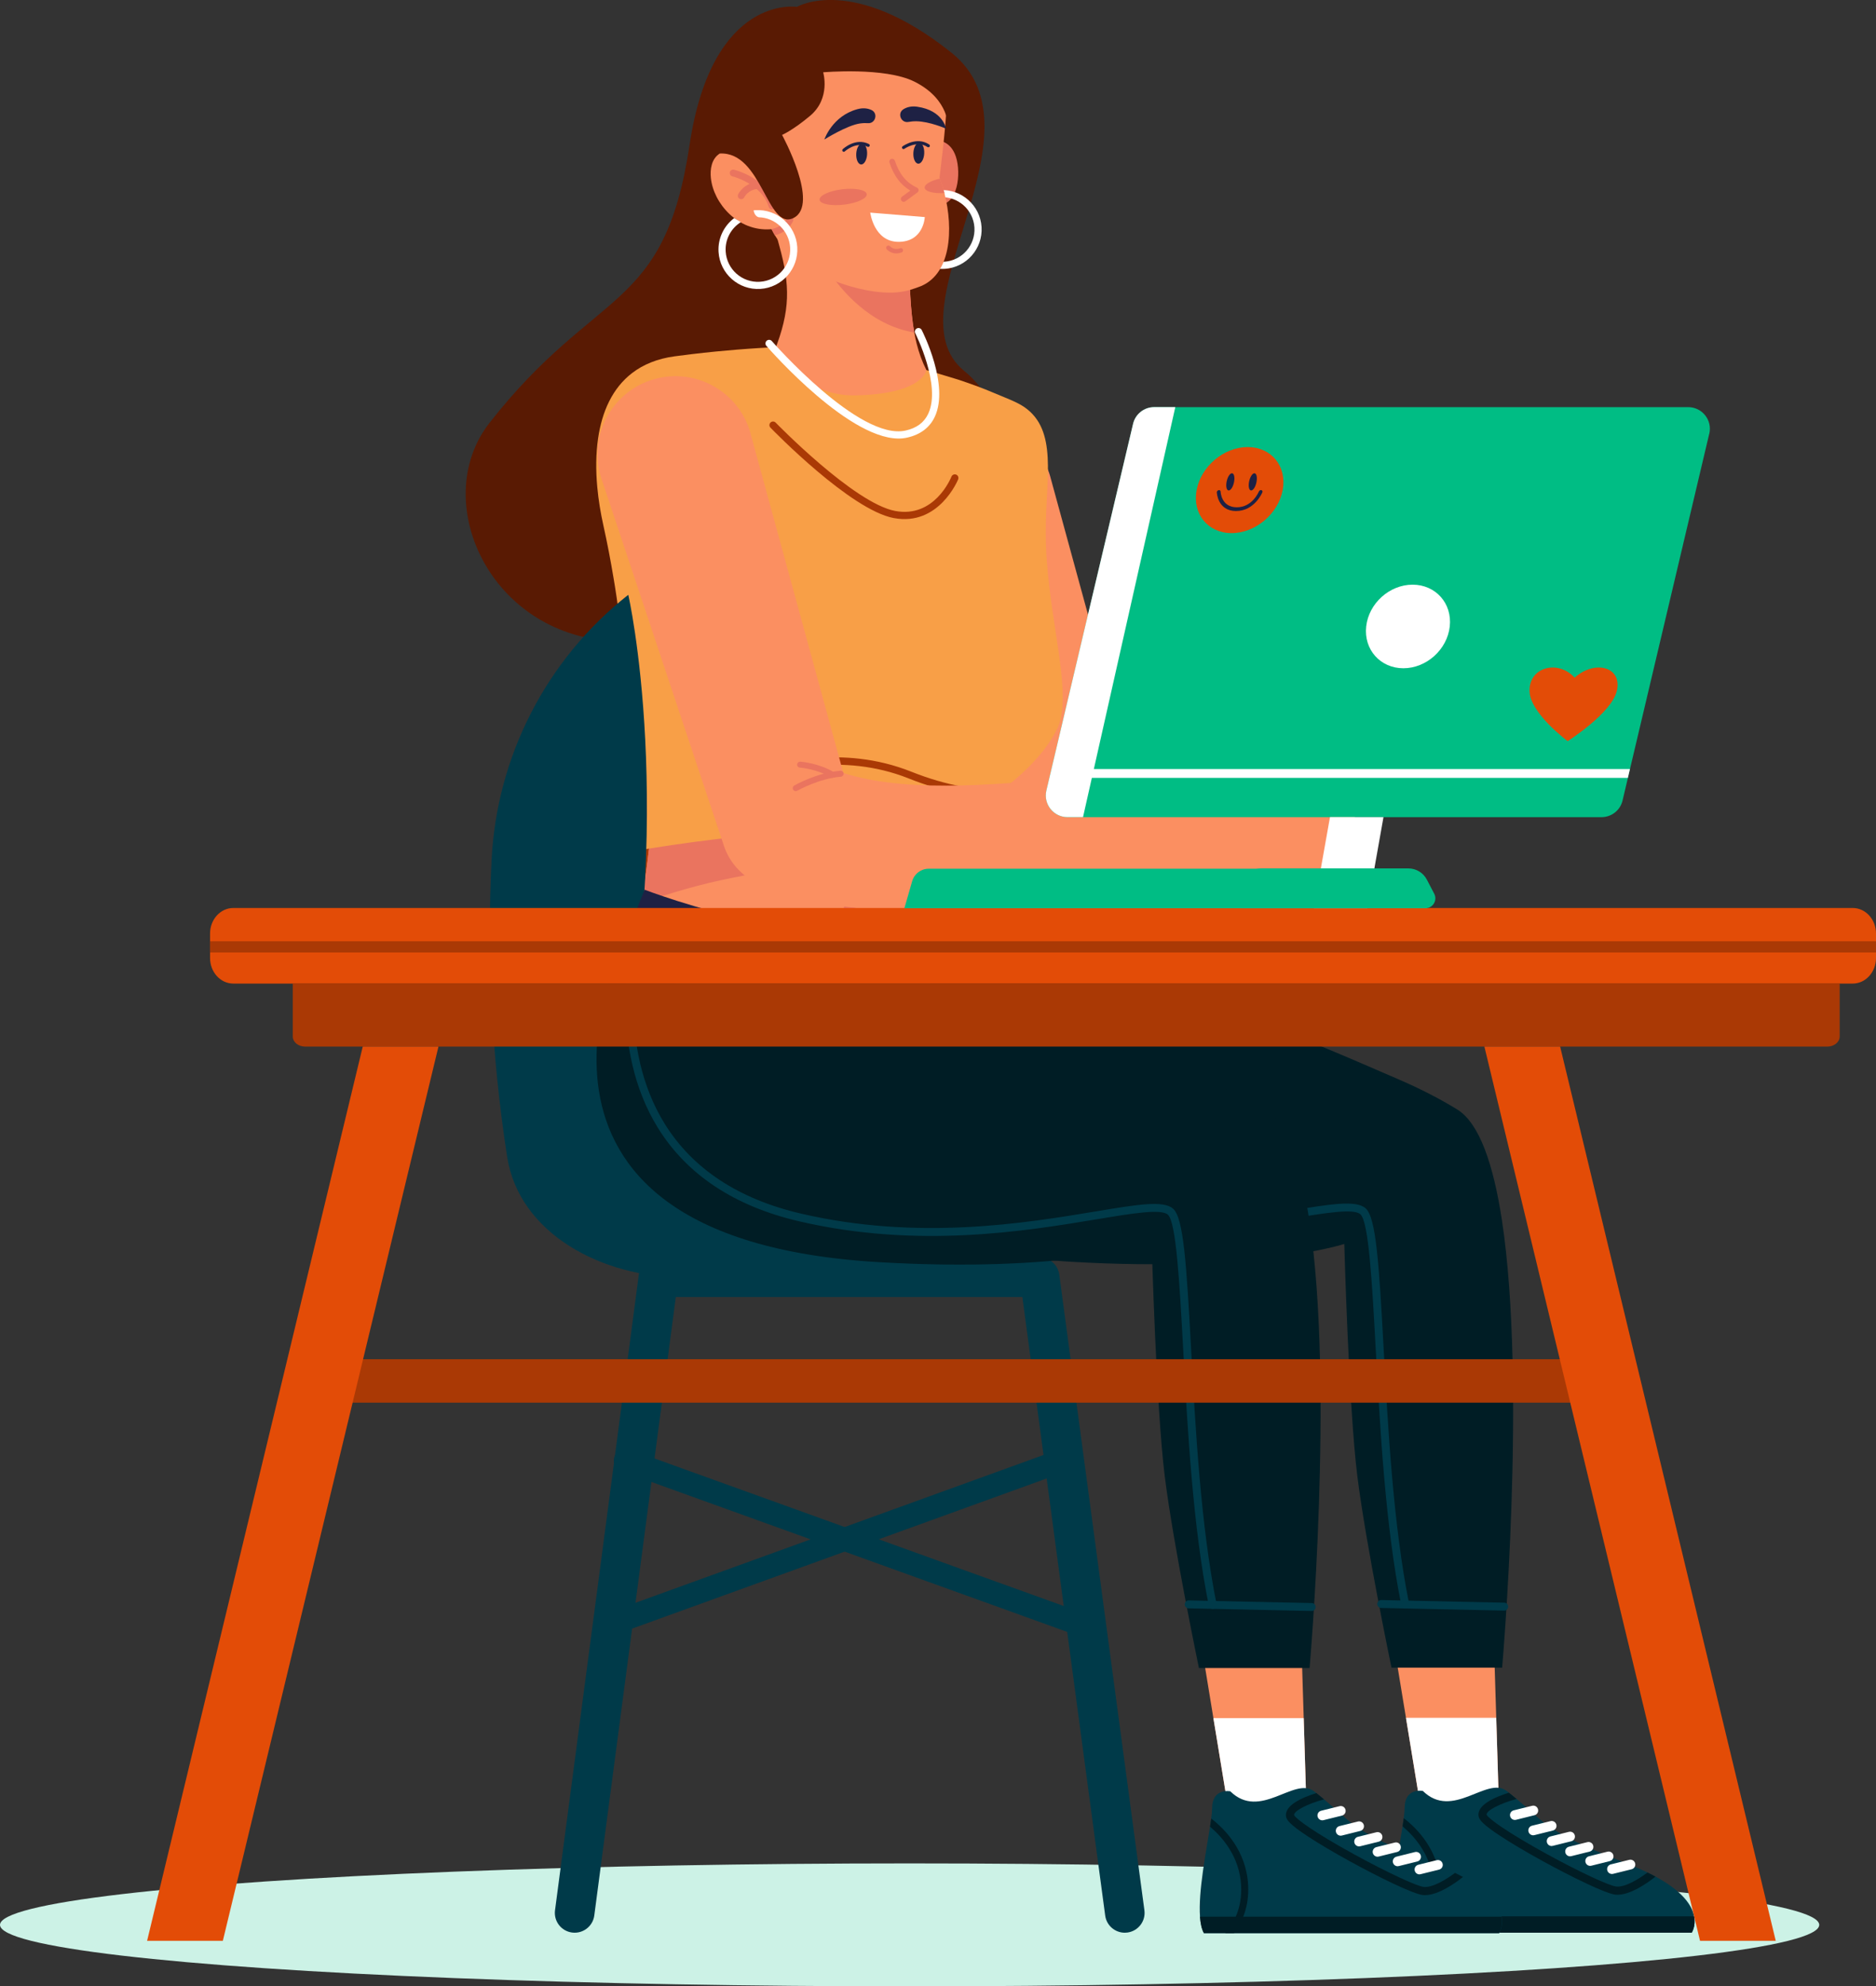 <svg viewBox="0 0 739.56 782.89" xmlns="http://www.w3.org/2000/svg" xmlns:xlink="http://www.w3.org/1999/xlink" id="Layer_1" overflow="hidden"><rect x="0" y="0" width="739.56" height="782.89" fill="#333333" stroke="none"/><defs></defs><ellipse cx="358.59" cy="758.66" rx="358.59" ry="24.23" stroke-width="0" fill="#CCF2E6"/><path d="M314.2 2.72C314.2 2.72 280.79-2.66 271.84 57.12 261.89 123.61 235.25 112.68 192.99 166.64 168.29 198.18 194.29 253.89 247.11 252.8 299.93 251.71 347.64 236.22 378.03 242.86 408.42 249.5 410.1 170.55 380.11 146.2 350.12 121.85 414.06 51.92 375.1 20.78 336.14-10.35 314.2 2.7 314.2 2.7Z" stroke-width="0" fill="#591A03"/><g><path d="M414.05 187.9 448.55 314.06 436.25 299.88C440.81 302.3 446.08 304.16 451.92 305.47 457.75 306.78 464.12 307.54 470.77 307.89 477.42 308.24 484.36 308.18 491.45 307.89 498.54 307.59 505.79 307.06 513.14 306.44L513.18 306.44C524.03 305.51 533.58 313.56 534.5 324.41 535.38 334.76 528.04 343.92 517.96 345.56 510.37 346.77 502.66 347.91 494.74 348.83 486.83 349.74 478.71 350.43 470.31 350.62 461.91 350.8 453.21 350.49 444.21 349.18 435.23 347.88 425.91 345.54 416.81 341.61 410.98 339.1 406.83 334.31 404.95 328.74L404.51 327.43 363.12 203.36C358.47 189.41 366 174.34 379.95 169.68 393.9 165.03 408.97 172.56 413.63 186.51 413.78 186.95 413.93 187.47 414.06 187.91Z" stroke-width="0" fill="#FB8F61"/><g><g><path d="M242.37 336.78C242.37 336.78 241.1 346.26 253.82 348.76L386.13 351.48C386.13 351.48 395.01 346.87 393.26 335.82 393.26 335.82 337.02 305.17 242.37 336.78Z" stroke-width="0" fill="#AA3905"/><g><path d="M387.68 399.26C305.81 411.37 244.77 387.85 244.77 387.85 248.31 377.8 250.88 366.48 252.72 356.19 254.86 344.22 256 333.66 256.52 328.11 285.7 326.13 357.24 322.17 385.37 328.47L385.74 339.71 387.68 399.26Z" stroke-width="0" fill="#FB8F61"/><path d="M337.35 361.2C336.89 364.75 335.32 367.46 333.86 367.27 332.39 367.08 331.58 364.05 332.04 360.5 332.5 356.95 334.07 354.23 335.53 354.43 337 354.62 337.81 357.65 337.35 361.2Z" stroke-width="0" fill="#EA745F"/><path d="M385.75 339.71C356.5 338.31 298.96 338.43 252.73 356.2 254.87 344.23 256.01 333.67 256.53 328.12 285.71 326.14 357.25 322.18 385.38 328.48L385.75 339.72Z" stroke-width="0" fill="#EA745F"/></g><g><path d="M393.84 312.13C393.84 312.19 393.84 312.25 393.83 312.33 393.78 312.83 393.75 313.37 393.71 313.94 393.57 316.11 393.46 318.68 393.4 321.61 393.33 323.98 393.3 326.57 393.28 329.35 393.27 331.42 393.26 333.57 393.26 335.81 354.24 318.99 274.49 330.94 242.37 336.77 242.69 335.16 243 333.58 243.28 332.01 243.5 330.86 243.7 329.71 243.89 328.58 246.01 316.28 247.14 305.21 247.52 295.31 247.55 294.45 247.58 293.57 247.6 292.66 247.91 277.98 246.34 257.11 243.11 235.6 242.89 234.12 242.65 232.64 242.43 231.17 242.27 230.19 242.11 229.24 241.95 228.27 240.76 221.1 239.39 213.93 237.84 206.97 237.31 204.59 236.85 202.2 236.46 199.82 236.03 197.18 235.69 194.54 235.45 191.93 234.85 185.31 234.9 178.84 235.77 172.84 237.32 162.14 241.48 152.93 249.22 147.01 253.59 143.66 259.12 141.36 265.96 140.44 268.2 140.13 270.41 139.85 272.54 139.6 279.26 138.8 285.42 138.21 290.43 137.81 292.08 137.67 293.61 137.56 294.99 137.46 298.5 137.21 301.07 137.07 302.36 137 302.96 136.96 303.28 136.95 303.28 136.95L365.21 145.87C365.21 145.87 375.61 148.92 377.77 149.63 383.04 151.38 387.55 153.05 391.42 154.7 396.23 156.75 400.8 158.36 403.82 160.45 417.03 169.58 412.32 188.15 412.26 208.89 412.26 209.24 412.26 209.6 412.26 209.97 412.26 210.09 412.26 210.21 412.26 210.32 412.27 211.89 412.29 213.45 412.35 215.01 412.41 216.97 412.52 218.91 412.66 220.86 412.94 224.77 413.34 228.66 413.81 232.47 416.66 255.8 422.01 276.6 416.7 287.36 411.03 298.88 399.42 308.06 395.33 311.06 394.4 311.75 393.84 312.11 393.84 312.11Z" stroke-width="0" fill="#F89F47"/><path d="M304.01 303.84C304.18 304.34 304.61 304.68 305.1 304.77 305.34 304.82 305.59 304.8 305.83 304.72 306.09 304.63 331.37 296.08 358.22 306.81 371.87 312.26 383.96 314.26 393.71 313.94 393.74 313.37 393.78 312.83 393.83 312.33 393.83 312.26 393.84 312.19 393.85 312.13 393.85 312.13 394.4 311.77 395.33 311.08 385.75 311.67 373.42 309.8 359.28 304.16 331.4 293.03 305.95 301.65 304.89 302.02 304.14 302.28 303.75 303.09 304.01 303.84Z" stroke-width="0" fill="#AA3905"/><path d="M352.33 204.18C370.13 207.55 377.66 189.1 377.73 188.91 378.02 188.18 377.66 187.35 376.93 187.06 376.19 186.77 375.37 187.13 375.08 187.86 374.8 188.56 368.31 204.3 352.87 201.38 336.66 198.31 306.09 166.88 305.78 166.56 305.23 165.99 304.33 165.98 303.76 166.53 303.19 167.08 303.18 167.98 303.73 168.55 305.01 169.87 335.25 200.95 352.34 204.19Z" stroke-width="0" fill="#AA3905"/></g><path d="M283.84 326.3C283.32 326.2 282.89 325.8 282.79 325.25 282.65 324.53 283.12 323.84 283.83 323.69 311.11 318.31 330.75 308.68 330.94 308.58 331.59 308.25 332.39 308.52 332.71 309.18 333.04 309.84 332.77 310.63 332.11 310.96 331.91 311.06 311.98 320.84 284.33 326.29 284.16 326.32 283.99 326.32 283.83 326.29Z" stroke-width="0" fill="#AA3905"/><g><g><path d="M369.03 55.35C369.03 55.35 374.6 54.92 376.83 61.75 379.05 68.59 377.47 80.87 370.14 80.62 362.81 80.37 369.03 55.35 369.03 55.35Z" stroke-width="0" fill="#EA745F"/><path d="M355.92 91.42C355.39 82.87 361.91 75.47 370.47 74.94 379.02 74.41 386.42 80.93 386.95 89.49 387.48 98.04 380.96 105.44 372.4 105.97 363.85 106.5 356.45 99.98 355.92 91.42ZM358.73 91.25C359.17 98.26 365.22 103.6 372.23 103.16 379.24 102.72 384.58 96.67 384.14 89.66 383.7 82.65 377.65 77.31 370.64 77.75 363.63 78.19 358.29 84.24 358.73 91.25Z" stroke-width="0" fill="#FFFFFF"/><g><line x1="358.68" y1="113.03" x2="358.68" y2="113.04" stroke-width="0" fill="#FB8F61"/><path d="M305.3 138.35C305.3 138.35 316.25 156.25 337.27 155.83 363.97 155.28 365.22 145.89 365.22 145.89 363.53 142.53 362.29 139.14 361.36 135.43 361.01 134.03 360.7 132.57 360.43 131.06 359.69 126.94 359.22 122.38 358.9 117.07 358.82 115.83 358.75 114.54 358.69 113.2L358.69 113.04C339.91 111.74 323.81 106.17 311.49 94.51L308.51 93.34 306.5 92.55 306.34 93.66 307.24 96.96C311.52 112.47 311.61 122.36 305.3 138.35Z" stroke-width="0" fill="#FB8F61"/><path d="M355.95 172.75C356.53 172.69 357.09 172.6 357.65 172.47 362.86 171.29 366.52 168.52 368.52 164.26 374.34 151.83 363.81 130.94 363.36 130.06 363 129.36 362.14 129.08 361.44 129.44 360.74 129.8 360.46 130.66 360.82 131.36 360.93 131.56 371.16 151.89 365.94 163.05 364.31 166.53 361.4 168.7 357.03 169.69 338.76 173.84 304.63 134.83 304.28 134.43 303.76 133.83 302.86 133.77 302.26 134.29 301.67 134.81 301.6 135.71 302.12 136.31 303.53 137.93 335.87 174.84 355.95 172.76Z" stroke-width="0" fill="#FFFFFF"/></g><path d="M326.29 106.33C331.53 114.32 342.9 128.11 360.42 131.05 359.68 126.93 359.21 122.37 358.89 117.06 358.81 115.82 358.74 114.53 358.68 113.19 358.33 113.29 357.97 113.38 357.61 113.47 347.88 115.75 336.35 112.44 326.29 106.33Z" stroke-width="0" fill="#EA745F"/><path d="M280.24 70.15C281.24 80.04 290.83 91.31 303.81 90.36L303.88 90.36C303.88 90.36 304.16 90.34 304.16 90.34 304.43 90.89 304.72 91.42 305.03 91.97 305.16 92.2 305.3 92.44 305.44 92.68 305.45 92.7 305.47 92.72 305.48 92.75 315.23 108.74 340.17 116.21 353.16 115.26 357.8 114.92 360.8 113.56 361.78 113.25 375.21 108.88 375.9 90.08 372.32 76.12 371.79 74.09 371.18 72.18 370.51 70.41 370.46 70.29 370.42 70.17 370.37 70.05 370.37 70.05 372.97 49.75 373.18 40.99 373.57 24.01 362.23 7.95 325.12 8.3 288.01 8.66 281.5 32.37 280.13 44.74 279.9 46.8 281.52 58.78 283.72 60.52 280.41 62.65 279.9 66.84 280.24 70.17Z" stroke-width="0" fill="#FB8F61"/><path d="M343.07 83.8C343.07 83.8 344.51 95.41 354.35 95.32 364.18 95.23 364.57 85.56 364.57 85.56L343.08 83.8Z" stroke-width="0" fill="#FFFFFF"/><path d="M352.68 99.85C350.75 99.59 349.64 98.33 349.57 98.25 349.25 97.88 349.29 97.32 349.66 97 350.03 96.68 350.58 96.72 350.9 97.09 350.97 97.17 352.41 98.73 354.83 97.84 355.29 97.67 355.8 97.91 355.96 98.37 356.13 98.83 355.89 99.34 355.43 99.5 354.38 99.88 353.45 99.95 352.66 99.84Z" stroke-width="0" fill="#EA745F"/><path d="M303.81 90.36 303.88 90.36C303.88 90.36 304.16 90.34 304.16 90.34 304.43 90.89 304.72 91.42 305.03 91.97 305.16 92.2 305.3 92.44 305.44 92.68 305.45 92.7 305.47 92.72 305.48 92.75 306.93 92.37 308.73 91.63 310.28 90.27 311.19 89.47 312.02 88.45 312.63 87.15 312.95 86.48 312.66 85.68 311.99 85.37 311.32 85.05 310.52 85.33 310.2 86.01 309.51 87.46 308.43 88.44 307.3 89.12 306.53 89.57 305.75 89.88 305.04 90.08 304.58 90.22 304.16 90.31 303.81 90.38Z" stroke-width="0" fill="#EA745F"/><path d="M364.52 74.02C364.7 75.49 368.04 76.33 372.33 76.1 371.8 74.07 371.19 72.16 370.52 70.39 366.88 71.23 364.36 72.68 364.52 74.02Z" stroke-width="0" fill="#EA745F"/><path d="M289.43 85.97C290.31 86.5 291.18 87.05 292.07 87.55 288.22 89.95 285.77 94.32 286.08 99.15 286.52 106.16 292.57 111.5 299.58 111.06 306.59 110.62 311.93 104.57 311.49 97.56 311.08 90.94 305.64 85.8 299.12 85.63 298.13 85.42 297.28 84.31 297.09 82.9 297.33 82.87 297.57 82.85 297.82 82.84 306.37 82.31 313.77 88.83 314.3 97.39 314.83 105.94 308.31 113.34 299.75 113.87 291.2 114.4 283.8 107.88 283.27 99.32 282.93 93.92 285.41 89 289.43 85.96Z" stroke-width="0" fill="#FFFFFF"/><path d="M356.33 79.54C356.54 79.53 356.74 79.46 356.92 79.33L361.66 75.87C361.98 75.63 362.16 75.25 362.12 74.85 362.08 74.45 361.83 74.11 361.47 73.94 357.26 72 354.5 68.63 352.78 63.34 352.59 62.75 351.95 62.43 351.36 62.62 350.77 62.81 350.45 63.45 350.64 64.04 352.34 69.26 354.98 72.82 358.87 75.12L355.59 77.51C355.09 77.88 354.98 78.58 355.34 79.08 355.58 79.4 355.95 79.56 356.32 79.54Z" stroke-width="0" fill="#EA745F"/><path d="M342.18 48.55C345.18 48.73 346.26 44.6 343.53 43.35 342.1 42.7 340.27 42.41 337.97 43.04 328.02 45.77 324.98 54.99 324.98 54.99 324.98 54.99 333.89 49.36 339.11 48.65 340.32 48.49 341.32 48.48 342.17 48.54Z" stroke-width="0" fill="#1E2144"/><path d="M358.14 48.05C355.19 48.61 353.6 44.64 356.15 43.06 357.48 42.23 359.27 41.73 361.63 42.07 371.84 43.55 372.94 50.71 372.94 50.71 372.94 50.71 366.47 47.85 361.2 47.79 359.98 47.78 358.98 47.9 358.15 48.06Z" stroke-width="0" fill="#1E2144"/><path d="M341.69 76.52C341.89 78.19 337.88 80.04 332.75 80.66 327.61 81.27 323.28 80.41 323.09 78.74 322.89 77.07 326.9 75.22 332.03 74.6 337.17 73.99 341.5 74.85 341.69 76.52Z" stroke-width="0" fill="#EA745F"/><path d="M304.26 82.52C303.71 82.49 303.22 82.12 303.06 81.56 300.34 72.43 288.83 69.52 288.71 69.5 287.99 69.32 287.55 68.6 287.72 67.88 287.89 67.16 288.62 66.72 289.34 66.89 289.87 67.02 302.46 70.18 305.62 80.79 305.83 81.5 305.43 82.25 304.72 82.46 304.57 82.51 304.41 82.52 304.25 82.51Z" stroke-width="0" fill="#EA745F"/><path d="M292.12 78.5C291.95 78.49 291.78 78.45 291.62 78.37 290.95 78.05 290.67 77.25 290.99 76.58 291.08 76.4 293.2 72.11 298.65 71.78 299.39 71.74 300.03 72.3 300.07 73.04 300.11 73.78 299.55 74.42 298.81 74.46 294.92 74.69 293.42 77.71 293.41 77.74 293.17 78.25 292.65 78.53 292.12 78.5Z" stroke-width="0" fill="#EA745F"/><g><path d="M364.35 60.5C364.23 62.78 363.17 64.57 361.99 64.51 360.81 64.45 359.95 62.55 360.07 60.27 360.19 57.99 361.25 56.2 362.43 56.26 363.61 56.32 364.47 58.22 364.35 60.5Z" stroke-width="0" fill="#1E2144"/><path d="M356 58.73C355.88 58.69 355.78 58.62 355.7 58.51 355.5 58.24 355.56 57.86 355.83 57.67 356.06 57.51 361.4 53.69 366.31 56.95 366.59 57.13 366.66 57.51 366.48 57.79 366.3 58.07 365.92 58.14 365.64 57.96 361.43 55.15 356.59 58.61 356.54 58.65 356.38 58.77 356.18 58.79 356 58.74Z" stroke-width="0" fill="#1E2144"/></g><g><path d="M341.83 60.81C341.71 63.09 340.65 64.88 339.47 64.82 338.29 64.76 337.43 62.86 337.55 60.58 337.67 58.3 338.73 56.51 339.91 56.57 341.09 56.63 341.95 58.53 341.83 60.81Z" stroke-width="0" fill="#1E2144"/><path d="M332.54 59.83C332.42 59.81 332.3 59.75 332.21 59.65 331.98 59.41 331.99 59.03 332.23 58.8 332.43 58.61 337.25 54.14 342.53 56.76 342.83 56.91 342.95 57.27 342.8 57.57 342.65 57.87 342.29 57.99 341.99 57.84 337.46 55.59 333.09 59.63 333.05 59.67 332.9 59.81 332.71 59.86 332.52 59.82Z" stroke-width="0" fill="#1E2144"/></g></g><path d="M324.51 28.49C324.51 28.49 327.59 38.73 319.37 45.64 312.56 51.36 308.31 53.18 308.31 53.18 308.31 53.18 323.3 80.63 312.85 85.9 302.4 91.16 300.5 59.63 283.73 60.51 283.73 60.51 277.58 59.87 277.11 49.29 276.64 38.71 282.4 9.01 319.1 5.8 346.63 3.39 372.47 15.64 375.41 34.82 378.35 54 373.82 50.65 373.82 50.65 373.82 50.65 374.61 39.23 360.49 32.18 348.78 26.33 324.5 28.5 324.5 28.5Z" stroke-width="0" fill="#591A03"/></g></g><g><path d="M427.33 645.28C426.82 645.28 426.29 645.19 425.78 645.01L245.02 579.84C242.65 578.99 241.42 576.37 242.28 574 243.13 571.63 245.75 570.4 248.12 571.26L428.88 636.43C431.25 637.28 432.48 639.9 431.62 642.27 430.95 644.13 429.2 645.28 427.33 645.28Z" stroke-width="0" fill="#003A49"/><path d="M239.07 645.28C237.21 645.28 235.46 644.13 234.78 642.27 233.92 639.9 235.15 637.29 237.51 636.43L420.41 570.19C422.78 569.33 425.39 570.56 426.25 572.92 427.11 575.29 425.88 577.9 423.52 578.76L240.62 645C240.11 645.19 239.58 645.27 239.07 645.27Z" stroke-width="0" fill="#003A49"/><path d="M443.41 761.75C439.56 761.75 436.21 758.9 435.69 754.98L403.04 511.2 266.42 511.2 234.28 754.96C233.72 759.23 229.8 762.24 225.52 761.68 221.25 761.12 218.24 757.2 218.8 752.92L251.83 502.38C252.34 498.5 255.65 495.6 259.57 495.6L409.86 495.6C413.77 495.6 417.08 498.49 417.59 502.37L451.15 752.91C451.72 757.18 448.72 761.11 444.45 761.68 444.1 761.73 443.75 761.75 443.4 761.75Z" stroke-width="0" fill="#003A49"/><path d="M366.33 503.4 268.72 503.4C237.8 503.4 204.68 486.48 199.93 455.92 193.58 415.06 192.01 375.49 193.78 339.17 195.78 298.1 215.4 259.89 247.68 234.43L247.68 234.43C247.68 234.43 267.18 319.4 242.66 436.68 252.02 481.24 366.32 503.4 366.32 503.4Z" stroke-width="0" fill="#003A49"/></g><g><g><g><path d="M592.16 657.29 548.56 657.29C548.56 657.29 538.47 608.9 535.09 581.76 531.7 554.62 529.95 490.29 529.95 490.29 529.95 490.29 495.2 501.58 422.48 497.32 261.33 487.91 322.44 369.51 322.44 369.51 327.88 377.03 361.24 371.81 384.03 375.41 454 382.13 514.67 409.58 551.09 425.3 559.86 429.08 567.65 433.08 574.48 437.29 583.26 442.7 588.75 459.12 592.06 480.72 602.01 545.63 592.17 657.29 592.17 657.29Z" stroke-width="0" fill="#001D25"/><path d="M553.97 633.97C553.24 633.97 552.59 633.46 552.44 632.72 546.15 601.59 544.04 562.84 542.34 531.71 540.93 505.89 539.6 481.51 536.29 478.58 533.6 476.21 522.45 478.06 508.33 480.4 480.24 485.06 437.8 492.11 390.99 481.22 365.49 475.29 346.75 462.9 335.28 444.41 315.5 412.52 324.52 372.98 324.61 372.58 324.81 371.74 325.65 371.22 326.49 371.42 327.33 371.62 327.85 372.46 327.65 373.3 327.56 373.68 318.84 412.01 337.95 442.79 348.97 460.54 367.05 472.45 391.7 478.18 437.9 488.93 479.98 481.94 507.82 477.32 524.49 474.55 534.56 472.88 538.36 476.24 542.46 479.87 543.62 497.7 545.46 531.54 547.15 562.57 549.26 601.19 555.5 632.1 555.67 632.94 555.12 633.77 554.28 633.94 554.18 633.96 554.07 633.97 553.97 633.97Z" stroke-width="0" fill="#003A49"/><path d="M592.99 634.79C592.99 634.79 592.97 634.79 592.96 634.79L544.48 633.75C543.62 633.73 542.93 633.02 542.95 632.16 542.97 631.3 543.67 630.6 544.54 630.63L593.02 631.67C593.88 631.69 594.57 632.4 594.55 633.26 594.53 634.11 593.84 634.79 592.99 634.79Z" stroke-width="0" fill="#003A49"/></g><g><path d="M590.95 713.15 560.18 713.15 554.26 677.04 551.01 657.29 589.24 657.29 589.85 677.04 590.95 713.15Z" stroke-width="0" fill="#FB8F61"/><path d="M590.95 713.15 560.18 713.15 555.77 686.27 554.26 677.04 589.85 677.04 590.14 686.61 590.95 713.15Z" stroke-width="0" fill="#FFFFFF"/><g><path d="M666.89 761.75 550.5 761.75C549.64 760.18 549.16 757.95 548.97 755.29 548.24 745.44 551.38 729.73 552.92 719.82 553.11 718.66 553.27 717.58 553.39 716.61 553.6 714.95 553.74 713.57 553.74 712.56 553.74 704.48 560.9 705.86 560.9 705.86 572.68 717.41 586.01 700.09 593.8 705.77 593.8 705.77 594.12 706 594.83 706.56 595.48 707.08 596.48 707.87 597.86 709.03 599.84 710.69 602.63 713.1 606.4 716.49 615.64 724.8 631.35 730.29 644.73 735.89 646.44 736.6 648.02 737.32 649.49 738.02 650.61 738.56 651.66 739.1 652.65 739.63 663.59 745.54 667.07 751.18 667.86 755.28 668.62 759.22 666.9 761.74 666.9 761.74Z" stroke-width="0" fill="#003A49"/><path d="M652.64 739.63C649.64 742.02 642.97 746.79 637.63 746.79 637.39 746.79 637.16 746.79 636.93 746.76 633.15 746.44 619.28 739.63 608 733.43 601.53 729.87 595.63 726.38 591.38 723.57 584.41 718.98 583.21 717.22 582.93 716.01 581.91 711.42 589.51 708.22 594.83 706.56 595.48 707.08 596.48 707.87 597.86 709.03 591.25 710.83 585.81 713.66 586.06 715.27 586.71 716.63 593.6 721.88 610.07 730.9 622.64 737.78 634.56 743.34 637.2 743.56 640.78 743.85 646.05 740.59 649.49 738.02 650.61 738.56 651.66 739.1 652.65 739.63Z" stroke-width="0" fill="#001D25"/><path d="M666.89 761.75 550.5 761.75C549.63 760.18 549.16 757.95 548.97 755.29L667.85 755.29C668.61 759.23 666.89 761.75 666.89 761.75Z" stroke-width="0" fill="#001D25"/><path d="M562.38 761.75 558.92 761.75C562.37 757.81 565.6 751.76 565.18 743.11 564.62 731.61 557.72 723.86 552.92 719.82 553.11 718.66 553.27 717.58 553.39 716.61 558.56 720.56 567.27 729.21 567.95 742.98 568.35 751.24 565.64 757.4 562.38 761.76Z" stroke-width="0" fill="#001D25"/><path d="M604.42 723.35C603.56 723.35 602.78 722.77 602.56 721.89 602.3 720.86 602.93 719.82 603.96 719.57L611.23 717.77C612.26 717.51 613.3 718.14 613.55 719.17 613.81 720.2 613.18 721.24 612.15 721.49L604.88 723.29C604.72 723.33 604.57 723.35 604.42 723.35Z" stroke-width="0" fill="#FFFFFF"/><path d="M597.19 717.3C596.33 717.3 595.55 716.72 595.33 715.84 595.07 714.81 595.7 713.77 596.73 713.52L604 711.72C605.03 711.46 606.07 712.09 606.32 713.12 606.58 714.15 605.95 715.19 604.92 715.44L597.65 717.25C597.5 717.29 597.34 717.31 597.19 717.31Z" stroke-width="0" fill="#FFFFFF"/><path d="M611.69 727.58C610.83 727.58 610.05 727 609.83 726.12 609.57 725.09 610.2 724.05 611.23 723.8L618.5 721.99C619.53 721.73 620.57 722.36 620.82 723.39 621.08 724.42 620.45 725.46 619.42 725.71L612.15 727.51C611.99 727.55 611.84 727.57 611.69 727.57Z" stroke-width="0" fill="#FFFFFF"/><path d="M618.96 731.64C618.1 731.64 617.32 731.06 617.1 730.18 616.84 729.15 617.47 728.11 618.5 727.86L625.77 726.05C626.8 725.79 627.84 726.42 628.09 727.45 628.35 728.48 627.72 729.52 626.69 729.77L619.42 731.58C619.26 731.62 619.11 731.64 618.96 731.64Z" stroke-width="0" fill="#FFFFFF"/><path d="M626.89 735.4C626.03 735.4 625.25 734.82 625.03 733.94 624.77 732.91 625.4 731.87 626.43 731.62L633.7 729.81C634.73 729.55 635.77 730.18 636.02 731.21 636.28 732.24 635.65 733.28 634.62 733.53L627.35 735.34C627.19 735.38 627.04 735.4 626.89 735.4Z" stroke-width="0" fill="#FFFFFF"/><path d="M635.48 738.6C634.62 738.6 633.84 738.02 633.62 737.14 633.36 736.11 633.99 735.07 635.02 734.82L642.29 733.02C643.32 732.76 644.36 733.39 644.61 734.42 644.87 735.45 644.24 736.49 643.21 736.74L635.94 738.54C635.78 738.58 635.63 738.6 635.48 738.6Z" stroke-width="0" fill="#FFFFFF"/></g></g></g><g><path d="M295.88 170.88 335.7 316.49 321.51 300.13C326.77 302.92 332.85 305.07 339.59 306.58 346.32 308.09 353.67 308.97 361.34 309.37 369.02 309.77 377.02 309.7 385.21 309.36 393.39 309.02 401.76 308.41 410.25 307.68L410.3 307.68C422.82 306.61 433.84 315.89 434.91 328.42 435.93 340.36 427.45 350.94 415.82 352.83 407.07 354.23 398.16 355.55 389.03 356.6 379.9 357.65 370.53 358.45 360.83 358.67 351.14 358.88 341.09 358.52 330.71 357.01 320.35 355.5 309.59 352.8 299.09 348.27 292.36 345.37 287.58 339.85 285.4 333.42L284.9 331.91 237.13 188.72C231.76 172.62 240.46 155.22 256.55 149.85 272.65 144.48 290.05 153.18 295.42 169.27 295.59 169.78 295.77 170.38 295.91 170.89Z" stroke-width="0" fill="#FB8F61"/><g><path d="M313.7 311.82C313.29 311.82 312.89 311.61 312.67 311.22 312.35 310.65 312.54 309.93 313.11 309.61 313.48 309.4 322.19 304.48 331.3 303.78 331.96 303.73 332.52 304.22 332.57 304.86 332.62 305.51 332.13 306.08 331.49 306.13 322.92 306.79 314.38 311.61 314.29 311.66 314.11 311.76 313.91 311.81 313.71 311.81Z" stroke-width="0" fill="#EA745F"/><path d="M328.17 306.56C327.96 306.56 327.75 306.5 327.56 306.39 322.07 303.06 315.42 302.55 315.35 302.55 314.7 302.5 314.21 301.94 314.26 301.29 314.31 300.64 314.85 300.16 315.52 300.2 315.81 300.22 322.81 300.75 328.78 304.38 329.34 304.72 329.51 305.44 329.18 306 328.96 306.37 328.57 306.57 328.17 306.57Z" stroke-width="0" fill="#EA745F"/></g></g><g><path d="M516.25 657.44 472.65 657.44C472.65 657.44 462.56 609.05 459.18 581.91 455.79 554.77 454.04 490.44 454.04 490.44 454.04 490.44 419.29 501.73 346.57 497.47 185.42 488.06 246.53 369.66 246.53 369.66 251.97 377.18 292.81 387.54 315.61 391.14 385.57 397.86 438.76 409.74 475.18 425.45 483.95 429.23 491.74 433.23 498.57 437.44 507.35 442.85 512.84 459.27 516.15 480.87 526.1 545.78 516.26 657.44 516.26 657.44Z" stroke-width="0" fill="#001D25"/><path d="M478.07 634.12C477.34 634.12 476.69 633.61 476.54 632.87 470.25 601.74 468.14 562.99 466.44 531.86 465.03 506.04 463.7 481.66 460.39 478.73 457.7 476.36 446.55 478.21 432.43 480.55 404.34 485.21 361.9 492.26 315.09 481.37 289.59 475.44 270.85 463.05 259.38 444.56 239.6 412.67 248.62 373.13 248.71 372.73 248.91 371.89 249.75 371.37 250.59 371.57 251.43 371.77 251.95 372.61 251.75 373.45 251.66 373.83 242.94 412.16 262.05 442.94 273.07 460.69 291.15 472.6 315.8 478.33 362 489.08 404.08 482.09 431.92 477.47 448.59 474.7 458.66 473.03 462.46 476.39 466.56 480.02 467.72 497.85 469.56 531.69 471.25 562.72 473.36 601.34 479.6 632.25 479.77 633.09 479.22 633.92 478.38 634.09 478.28 634.11 478.17 634.12 478.07 634.12Z" stroke-width="0" fill="#003A49"/><path d="M517.09 634.94C517.09 634.94 517.07 634.94 517.06 634.94L468.58 633.9C467.72 633.88 467.03 633.17 467.05 632.31 467.07 631.45 467.77 630.75 468.64 630.78L517.12 631.82C517.98 631.84 518.67 632.55 518.65 633.41 518.63 634.26 517.94 634.94 517.09 634.94Z" stroke-width="0" fill="#003A49"/></g><g><path d="M515.05 713.29 484.28 713.29 478.35 677.19 475.11 657.44 513.34 657.44 513.95 677.19 515.05 713.29Z" stroke-width="0" fill="#FB8F61"/><path d="M515.05 713.29 484.28 713.29 479.87 686.42 478.35 677.19 513.95 677.19 514.24 686.76 515.05 713.29Z" stroke-width="0" fill="#FFFFFF"/><g><path d="M590.99 761.9 474.6 761.9C473.74 760.33 473.26 758.1 473.07 755.44 472.34 745.59 475.48 729.88 477.02 719.97 477.21 718.81 477.37 717.73 477.49 716.76 477.71 715.1 477.84 713.72 477.84 712.71 477.84 704.63 485 706.01 485 706.01 496.78 717.56 510.11 700.24 517.9 705.92 517.9 705.92 518.22 706.15 518.93 706.71 519.59 707.23 520.58 708.02 521.96 709.18 523.95 710.84 526.73 713.25 530.5 716.64 539.74 724.95 555.45 730.44 568.83 736.04 570.54 736.75 572.12 737.47 573.59 738.17 574.71 738.71 575.76 739.25 576.75 739.78 587.69 745.69 591.17 751.33 591.96 755.43 592.72 759.37 591.01 761.89 591.01 761.89Z" stroke-width="0" fill="#003A49"/><path d="M576.74 739.78C573.74 742.17 567.07 746.94 561.73 746.94 561.49 746.94 561.26 746.94 561.03 746.91 557.25 746.59 543.38 739.78 532.1 733.58 525.63 730.02 519.73 726.53 515.48 723.72 508.51 719.13 507.31 717.37 507.03 716.16 506.01 711.57 513.61 708.37 518.93 706.71 519.59 707.23 520.58 708.02 521.96 709.18 515.35 710.98 509.91 713.81 510.17 715.42 510.82 716.78 517.71 722.03 534.18 731.05 546.75 737.93 558.67 743.49 561.31 743.71 564.89 744 570.16 740.74 573.6 738.17 574.72 738.71 575.77 739.25 576.76 739.78Z" stroke-width="0" fill="#001D25"/><path d="M590.99 761.9 474.6 761.9C473.73 760.33 473.26 758.1 473.07 755.44L591.95 755.44C592.71 759.38 590.99 761.9 590.99 761.9Z" stroke-width="0" fill="#001D25"/><path d="M486.48 761.9 483.02 761.9C486.47 757.96 489.7 751.91 489.28 743.26 488.72 731.76 481.82 724.01 477.02 719.97 477.21 718.81 477.37 717.73 477.49 716.76 482.66 720.71 491.37 729.36 492.05 743.13 492.45 751.39 489.74 757.55 486.48 761.91Z" stroke-width="0" fill="#001D25"/><path d="M528.52 723.5C527.66 723.5 526.88 722.92 526.66 722.04 526.4 721.01 527.03 719.97 528.06 719.72L535.33 717.92C536.36 717.66 537.4 718.29 537.65 719.32 537.9 720.35 537.28 721.39 536.25 721.64L528.98 723.45C528.82 723.49 528.67 723.51 528.52 723.51Z" stroke-width="0" fill="#FFFFFF"/><path d="M521.29 717.45C520.43 717.45 519.65 716.87 519.43 715.99 519.18 714.96 519.8 713.92 520.83 713.67L528.1 711.87C529.13 711.61 530.17 712.24 530.42 713.27 530.68 714.3 530.05 715.34 529.02 715.59L521.75 717.39C521.6 717.43 521.44 717.45 521.29 717.45Z" stroke-width="0" fill="#FFFFFF"/><path d="M535.79 727.73C534.93 727.73 534.15 727.15 533.93 726.27 533.67 725.24 534.3 724.2 535.33 723.95L542.6 722.15C543.63 721.89 544.67 722.52 544.92 723.55 545.18 724.58 544.55 725.62 543.52 725.87L536.25 727.67C536.09 727.71 535.94 727.73 535.79 727.73Z" stroke-width="0" fill="#FFFFFF"/><path d="M543.06 731.79C542.2 731.79 541.42 731.21 541.2 730.33 540.95 729.3 541.57 728.26 542.6 728.01L549.87 726.21C550.9 725.95 551.94 726.58 552.19 727.61 552.45 728.64 551.82 729.68 550.79 729.93L543.52 731.73C543.36 731.77 543.21 731.79 543.06 731.79Z" stroke-width="0" fill="#FFFFFF"/><path d="M550.99 735.55C550.13 735.55 549.35 734.97 549.13 734.09 548.87 733.06 549.5 732.02 550.53 731.77L557.8 729.96C558.83 729.7 559.87 730.33 560.12 731.36 560.37 732.39 559.75 733.43 558.72 733.68L551.45 735.48C551.29 735.52 551.14 735.54 550.99 735.54Z" stroke-width="0" fill="#FFFFFF"/><path d="M559.58 738.75C558.72 738.75 557.94 738.17 557.72 737.29 557.46 736.26 558.09 735.22 559.12 734.97L566.39 733.16C567.42 732.9 568.46 733.53 568.71 734.56 568.97 735.59 568.34 736.63 567.31 736.88L560.04 738.68C559.88 738.72 559.73 738.74 559.58 738.74Z" stroke-width="0" fill="#FFFFFF"/></g></g></g><path d="M242.67 381.34 246.52 369.67 254.11 350.66C254.11 350.66 330.5 380.35 387.21 366L388.04 375.83C388.04 375.83 354.44 403.04 304.29 394.82 254.14 386.6 242.69 381.34 242.69 381.34Z" stroke-width="0" fill="#1E2144"/></g><g><path d="M739.56 367.93 739.56 377.59C739.56 383.15 735.45 387.66 730.38 387.66L91.98 387.66C86.91 387.66 82.81 383.16 82.81 377.59L82.81 367.93C82.81 362.37 86.92 357.87 91.98 357.87L730.38 357.87C735.45 357.87 739.56 362.38 739.56 367.93Z" stroke-width="0" fill="#E34C07"/><rect x="82.81" y="370.99" width="656.75" height="4.42" stroke-width="0" fill="#AA3905"/><path d="M720.38 412.5 120.28 412.5C117.59 412.5 115.42 410.72 115.42 408.52L115.42 387.54 725.24 387.54 725.24 408.52C725.24 410.72 723.06 412.5 720.38 412.5Z" stroke-width="0" fill="#AA3905"/><rect x="128.04" y="535.72" width="511.07" height="17.11" stroke-width="0" fill="#AA3905"/><path d="M87.85 764.94 172.85 412.5 143 412.5 57.99 764.94 87.85 764.94Z" stroke-width="0" fill="#E34C07"/><path d="M670.19 764.94 585.18 412.5 615.04 412.5 700.04 764.94 670.19 764.94Z" stroke-width="0" fill="#E34C07"/></g><g><path d="M356.53 357.96 539.47 357.96 541.46 351.06C542.71 346.72 539.45 342.39 534.93 342.39L366.13 342.39C363.1 342.39 360.44 344.39 359.6 347.3L356.53 357.96Z" stroke-width="0" fill="#00BD84"/><g><path d="M673.82 170.96 642.57 303.12 641.75 306.6 639.65 315.5C638.74 319.36 635.31 322.07 631.34 322.07L420.83 322.07C415.32 322.07 411.25 316.93 412.52 311.57L446.7 167.04C447.61 163.19 451.04 160.47 455.01 160.47L665.53 160.47C671.04 160.47 675.11 165.61 673.84 170.96Z" stroke-width="0" fill="#00BD84"/><path d="M642.56 303.11 641.74 306.59 423.16 306.59 423.16 303.11 642.56 303.11Z" stroke-width="0" fill="#FFFFFF"/><g><path d="M505.66 193.16C503.91 202.53 494.9 210.12 485.53 210.12 476.16 210.12 469.99 202.53 471.73 193.16 473.48 183.79 482.49 176.2 491.86 176.2 501.23 176.2 507.4 183.79 505.66 193.16Z" stroke-width="0" fill="#E34C07"/><g><path d="M486.5 189.92C486.15 191.79 485.21 193.31 484.39 193.31 483.57 193.31 483.2 191.79 483.55 189.92 483.9 188.05 484.84 186.53 485.66 186.53 486.48 186.53 486.85 188.05 486.5 189.92Z" stroke-width="0" fill="#1E2144"/><path d="M495.35 189.92C495 191.79 494.06 193.31 493.24 193.31 492.42 193.31 492.05 191.79 492.4 189.92 492.75 188.05 493.69 186.53 494.51 186.53 495.33 186.53 495.7 188.05 495.35 189.92Z" stroke-width="0" fill="#1E2144"/></g><path d="M487.3 201.42C480.01 201.42 479.7 194.13 479.69 194.06 479.68 193.66 480 193.27 480.42 193.18 480.83 193.09 481.18 193.35 481.19 193.74 481.19 194 481.48 199.94 487.57 199.94 493.66 199.94 496.16 193.99 496.27 193.73 496.43 193.33 496.87 193.08 497.25 193.17 497.63 193.26 497.81 193.65 497.65 194.05 497.62 194.12 494.59 201.41 487.3 201.41Z" stroke-width="0" fill="#1E2144"/></g><path d="M602.97 272.35C603.15 281.12 618.02 292.11 618.02 292.11 618.02 292.11 635.28 281.12 637.38 272.35 639.66 262.84 628.79 259.92 620.75 267.09 614.27 259.92 602.77 262.84 602.97 272.35Z" stroke-width="0" fill="#E34C07"/><path d="M571.53 246.91C570.53 256.01 562.34 263.38 553.24 263.38 544.14 263.38 537.58 256.01 538.58 246.91 539.58 237.81 547.77 230.44 556.87 230.44 565.97 230.44 572.53 237.81 571.53 246.91Z" stroke-width="0" fill="#FFFFFF"/><path d="M463.33 160.46 426.95 322.06 420.82 322.06C415.31 322.06 411.24 316.92 412.51 311.56L446.68 167.03C447.59 163.18 451.03 160.46 454.99 160.46L463.33 160.46Z" stroke-width="0" fill="#FFFFFF"/><path d="M524.31 322.06 517.92 357.97 539.02 357.97 545.4 322.06 524.31 322.06Z" stroke-width="0" fill="#FFFFFF"/><path d="M486.36 351.79 490.68 345.72C492.22 343.55 494.72 342.27 497.38 342.27L555.21 342.27C558.27 342.27 561.08 343.97 562.49 346.68L565.4 352.25C566.76 354.85 564.87 357.97 561.93 357.97L489.54 357.97C486.36 357.97 484.51 354.38 486.35 351.79Z" stroke-width="0" fill="#00BD84"/></g></g></g></svg>